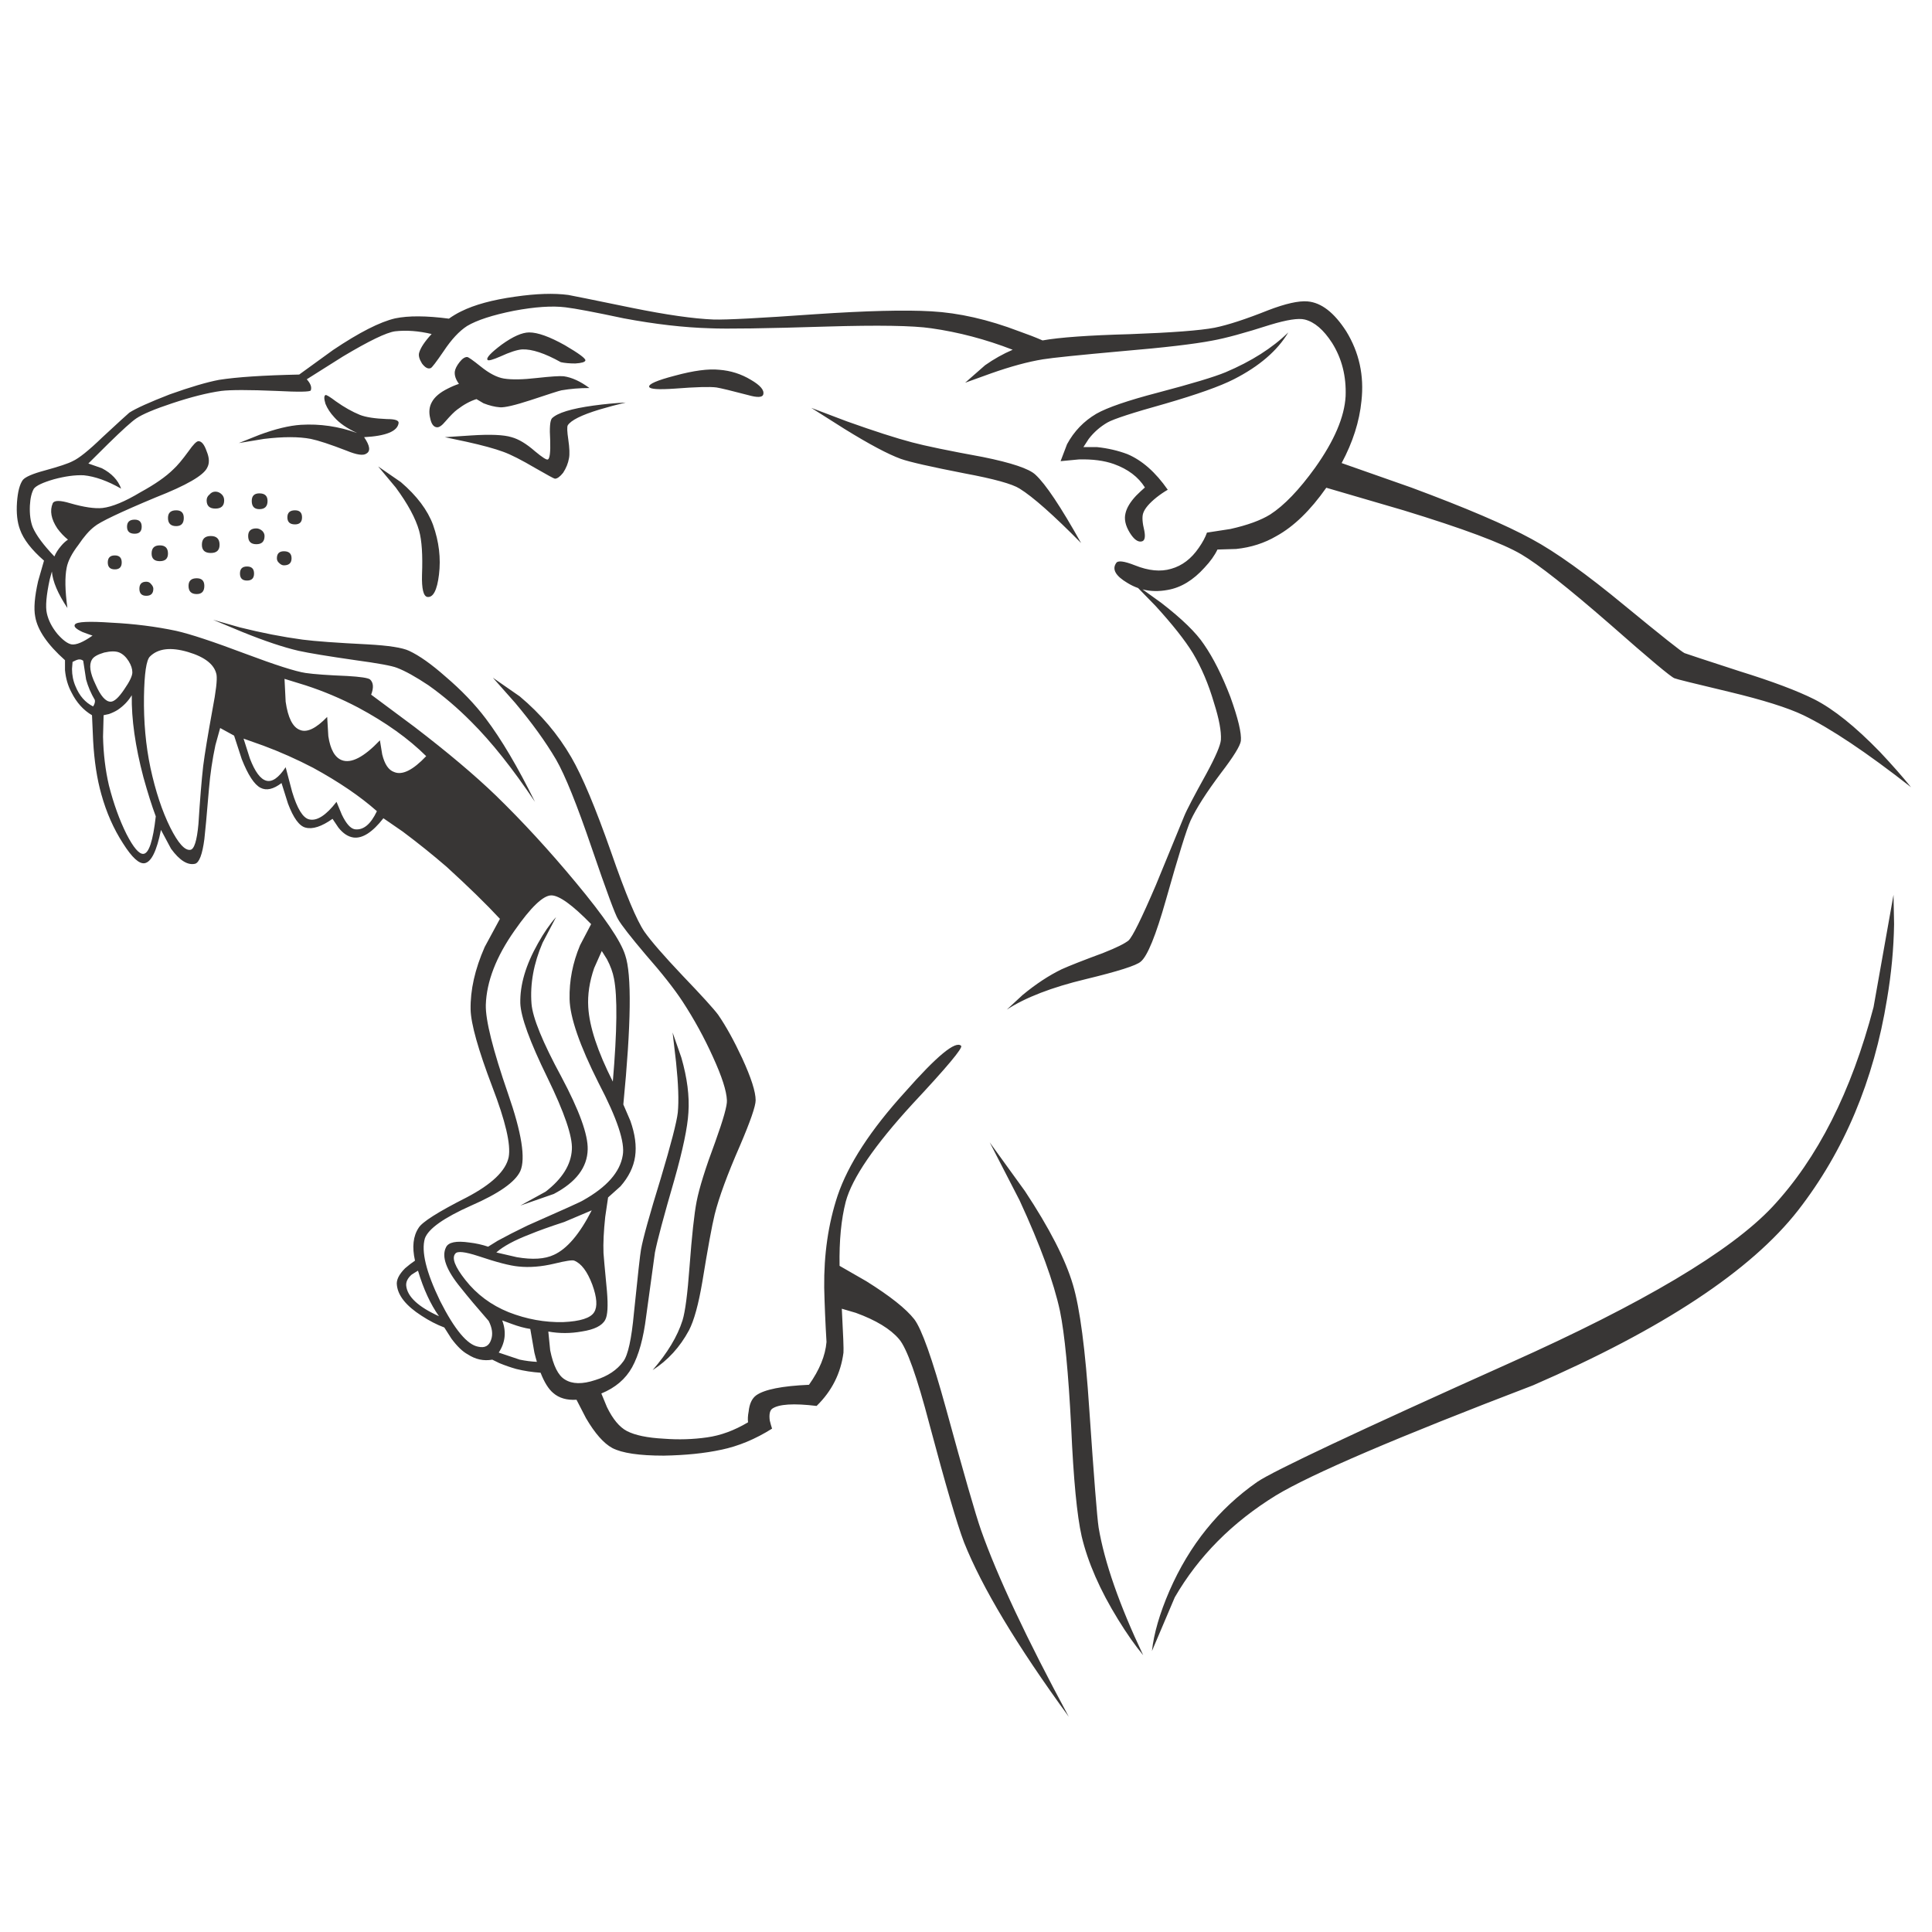 <?xml version="1.0" encoding="utf-8"?>
<!-- Generator: Adobe Illustrator 16.0.0, SVG Export Plug-In . SVG Version: 6.00 Build 0)  -->
<!DOCTYPE svg PUBLIC "-//W3C//DTD SVG 1.1//EN" "http://www.w3.org/Graphics/SVG/1.1/DTD/svg11.dtd">
<svg version="1.1" id="Layer_1" xmlns="http://www.w3.org/2000/svg" xmlns:xlink="http://www.w3.org/1999/xlink" x="0px" y="0px"
	 width="300px" height="300px" viewBox="0 0 300 300" enable-background="new 0 0 300 300" xml:space="preserve">
<path fill-rule="evenodd" clip-rule="evenodd" fill="#383635" d="M252.301,94.055c5.756,4.731,8.848,7.184,9.281,7.364
	c0.297,0.12,3.146,1.054,8.543,2.81c5.087,1.579,8.963,3.034,11.626,4.372c2.975,1.518,6.367,4.24,10.174,8.166
	c1.888,2.008,3.496,3.832,4.818,5.468c-6.901-5.4-12.473-9.126-16.713-11.179c-2.422-1.161-6.275-2.37-11.555-3.635
	c-5.386-1.281-8.204-1.979-8.456-2.099c-0.536-0.178-3.867-2.967-9.996-8.366c-6.545-5.698-11.146-9.326-13.812-10.888
	c-2.9-1.71-8.991-3.987-18.271-6.826l-11.993-3.506c-2.466,3.515-5.042,6.015-7.732,7.498c-1.873,1.101-3.962,1.771-6.267,2.01
	l-2.901,0.087c-0.433,0.909-1.101,1.847-2.009,2.81c-1.755,1.95-3.658,3.104-5.71,3.46c-1.378,0.259-2.682,0.233-3.907-0.078
	l2.901,2.086c3.213,2.483,5.421,4.634,6.626,6.448c1.459,2.111,2.827,4.834,4.107,8.165c1.202,3.347,1.746,5.624,1.626,6.827
	c-0.116,0.789-1.151,2.455-3.099,5c-2.231,2.973-3.802,5.426-4.709,7.363c-0.61,1.337-1.881,5.426-3.814,12.27
	c-1.578,5.577-2.886,8.792-3.926,9.639c-0.656,0.596-3.504,1.502-8.547,2.722c-5.265,1.264-9.35,2.841-12.25,4.729l2.456-2.275
	c2.053-1.695,4.074-3.028,6.069-3.995c1.218-0.55,3.375-1.397,6.47-2.542c1.992-0.789,3.294-1.429,3.903-1.919
	c0.611-0.55,2.031-3.429,4.262-8.634c2.364-5.758,3.823-9.304,4.373-10.643c0.357-0.907,1.511-3.116,3.458-6.627
	c1.444-2.662,2.194-4.417,2.255-5.265c0.074-1.339-0.284-3.25-1.073-5.733c-0.847-2.901-1.939-5.475-3.278-7.719
	c-1.22-1.996-3.161-4.448-5.824-7.364l-2.678-2.745c-0.572-0.199-1.132-0.467-1.672-0.802c-1.831-1.085-2.409-2.111-1.739-3.079
	c0.252-0.433,1.226-0.313,2.921,0.356c2.114,0.847,3.986,1.027,5.622,0.537c1.696-0.475,3.124-1.562,4.285-3.256
	c0.596-0.851,1.019-1.639,1.271-2.366l3.638-0.56c2.661-0.595,4.721-1.347,6.18-2.252c2.17-1.399,4.498-3.822,6.983-7.273
	c2.973-4.181,4.552-7.877,4.729-11.089c0.119-3.094-0.579-5.854-2.098-8.278c-1.324-2.053-2.744-3.267-4.26-3.637
	c-0.968-0.237-2.753,0.038-5.355,0.825c-3.942,1.266-6.946,2.084-9.014,2.455c-2.782,0.535-7.415,1.079-13.901,1.628
	c-6.781,0.611-10.901,1.035-12.359,1.272c-2.307,0.374-4.997,1.101-8.076,2.188l-4.017,1.449l3.101-2.719
	c1.363-0.961,2.79-1.761,4.283-2.401c-4.188-1.622-8.404-2.734-12.65-3.336c-2.839-0.417-8.232-0.504-16.176-0.267
	c-9.578,0.297-15.64,0.386-18.184,0.267c-4.062-0.116-8.515-0.63-13.364-1.539c-4.538-0.965-7.563-1.539-9.082-1.717
	c-2.052-0.252-4.715-0.075-7.987,0.537c-3.332,0.667-5.756,1.459-7.273,2.364c-1.22,0.786-2.433,2.089-3.636,3.903
	c-1.16,1.698-1.83,2.574-2.008,2.632c-0.417,0.179-0.871-0.059-1.362-0.711c-0.417-0.671-0.564-1.221-0.445-1.653
	c0.223-0.792,0.87-1.766,1.941-2.923c-2.028-0.48-3.918-0.621-5.668-0.423c-1.338,0.177-4.038,1.481-8.098,3.906l-5.623,3.546
	c0.595,0.655,0.803,1.227,0.625,1.719c-0.059,0.238-1.844,0.269-5.354,0.087c-4.24-0.178-7.088-0.178-8.546,0
	c-2.126,0.297-4.671,0.938-7.63,1.921c-2.738,0.906-4.589,1.688-5.556,2.341c-0.729,0.491-2.18,1.801-4.35,3.928l-3.102,3.079
	l2.098,0.735c1.517,0.79,2.514,1.845,2.99,3.169c-2.112-1.206-4.046-1.896-5.801-2.074c-1.339-0.06-2.886,0.149-4.641,0.622
	c-1.695,0.492-2.729,0.977-3.101,1.452c-0.358,0.61-0.565,1.488-0.625,2.633c-0.059,1.338,0.09,2.462,0.447,3.369
	c0.53,1.232,1.649,2.743,3.357,4.531c0.236-0.56,0.574-1.093,1.015-1.607c0.357-0.434,0.722-0.767,1.094-1.006
	c-0.61-0.49-1.16-1.07-1.65-1.739C7.938,80.609,7.7,79.307,8.19,78.148c0.239-0.477,1.146-0.477,2.723,0
	c2.112,0.609,3.778,0.854,4.998,0.734c1.517-0.178,3.488-0.996,5.913-2.455c2.23-1.219,3.927-2.399,5.087-3.546
	c0.61-0.55,1.398-1.487,2.365-2.812c0.729-1.042,1.242-1.562,1.54-1.562c0.49,0,0.914,0.521,1.272,1.562
	c0.43,1.026,0.46,1.875,0.089,2.545c-0.551,1.203-3.213,2.744-7.987,4.618c-5.52,2.306-8.703,3.822-9.55,4.55
	c-0.789,0.611-1.606,1.549-2.454,2.813c-1.027,1.339-1.637,2.52-1.831,3.544c-0.297,1.459-0.26,3.549,0.112,6.271
	c-1.477-2.218-2.28-4.106-2.411-5.666l-0.334,1.227c-0.536,2.483-0.685,4.24-0.446,5.267c0.238,1.083,0.78,2.147,1.629,3.188
	c0.847,0.966,1.576,1.51,2.186,1.63c0.728,0.12,1.821-0.336,3.28-1.361c-0.551-0.178-1.071-0.366-1.562-0.558
	c-1.026-0.477-1.414-0.87-1.16-1.182c0.297-0.417,2.171-0.506,5.623-0.268c3.569,0.177,6.931,0.603,10.085,1.271
	c2.186,0.493,5.762,1.675,10.731,3.549c4.671,1.754,7.787,2.75,9.349,2.99c1.338,0.194,3.496,0.349,6.47,0.469
	c2.052,0.118,3.235,0.298,3.548,0.534c0.535,0.491,0.595,1.281,0.178,2.367l6.715,4.996c5.147,3.942,9.356,7.489,12.629,10.643
	c4.18,4.062,8.33,8.576,12.45,13.543c4.434,5.325,6.983,9.081,7.654,11.269c1.025,2.973,0.928,10.701-0.291,23.181l1.093,2.542
	c0.728,2.054,0.974,3.896,0.736,5.533c-0.237,1.636-0.996,3.182-2.275,4.641l-1.921,1.721l-0.444,3.011
	c-0.238,2.23-0.329,4.107-0.269,5.62c0,0.193,0.18,2.166,0.535,5.914c0.194,2.306,0.105,3.794-0.267,4.463
	c-0.478,0.905-1.688,1.511-3.637,1.809c-1.75,0.316-3.483,0.319-5.199,0.009l0.29,2.914c0.491,2.409,1.25,3.916,2.276,4.527
	c1.146,0.73,2.723,0.76,4.73,0.09c1.932-0.595,3.384-1.562,4.351-2.9c0.728-0.967,1.277-3.479,1.651-7.541
	c0.594-5.814,0.959-9.091,1.093-9.818c0.297-1.694,1.324-5.394,3.079-11.088c1.576-5.266,2.454-8.657,2.634-10.175
	c0.178-1.826,0.087-4.439-0.268-7.83l-0.537-4.619l1.361,3.904c0.909,3.155,1.271,6.004,1.093,8.545
	c-0.133,2.291-0.862,5.773-2.186,10.442c-1.637,5.637-2.641,9.392-3.011,11.268l-1.361,9.904c-0.417,3.393-1.145,6.034-2.186,7.923
	c-1.015,1.827-2.606,3.182-4.776,4.071l0.87,2.108c0.909,1.872,1.942,3.118,3.103,3.726c1.263,0.653,3.168,1.049,5.711,1.184
	c2.304,0.179,4.552,0.109,6.738-0.204c2.113-0.293,4.233-1.076,6.359-2.341c-0.06-0.492-0.031-1.041,0.089-1.648
	c0.12-1.207,0.514-2.055,1.184-2.546c1.277-0.905,4.009-1.448,8.188-1.63c1.636-2.305,2.542-4.521,2.721-6.648
	c-0.179-3.018-0.297-5.827-0.357-8.435c-0.059-5.157,0.632-9.921,2.076-14.276c1.636-4.851,5.124-10.213,10.465-16.088
	c4.967-5.638,7.874-8.032,8.722-7.184c0.297,0.311-2.215,3.317-7.542,9.013c-5.934,6.471-9.391,11.528-10.374,15.174
	c-0.708,2.748-1.028,6.069-0.96,9.973l4.152,2.387c3.687,2.306,6.171,4.274,7.451,5.912c1.145,1.503,2.781,6.104,4.909,13.812
	c2.781,10.173,4.595,16.473,5.442,18.898c2.546,7.215,7.089,16.88,13.634,29.004c-8.046-11.037-13.468-20.066-16.266-27.086
	c-1.086-2.856-2.87-8.945-5.354-18.272c-1.948-7.454-3.526-11.877-4.729-13.274c-1.339-1.578-3.577-2.939-6.717-4.084l-2.174-0.638
	c0.218,4.056,0.302,6.326,0.257,6.817c-0.417,3.215-1.808,5.973-4.171,8.278c-3.587-0.434-5.893-0.284-6.917,0.446
	c-0.358,0.298-0.477,0.899-0.358,1.805c0.118,0.492,0.238,0.916,0.358,1.273c-2.603,1.637-5.236,2.73-7.9,3.28
	c-2.542,0.549-5.517,0.853-8.924,0.914c-3.808,0-6.469-0.394-7.986-1.184c-1.338-0.728-2.701-2.276-4.084-4.64l-1.473-2.855
	c-1.499,0.094-2.704-0.256-3.614-1.048c-0.727-0.607-1.382-1.655-1.963-3.146c-1.298-0.091-2.555-0.281-3.771-0.582
	c-0.848-0.236-1.726-0.541-2.633-0.912l-1.093-0.536c-1.339,0.238-2.611-0.036-3.815-0.825c-0.789-0.418-1.636-1.235-2.543-2.455
	l-1.093-1.716c-1.161-0.434-2.343-1.042-3.547-1.831c-2.365-1.517-3.637-3.095-3.816-4.731c-0.119-0.789,0.306-1.665,1.271-2.633
	c0.551-0.475,1.065-0.869,1.54-1.183c-0.475-2.112-0.29-3.806,0.558-5.087c0.535-0.905,3.02-2.484,7.452-4.728
	c3.927-2.054,6.106-4.143,6.538-6.271c0.357-1.933-0.492-5.571-2.544-10.91c-2.187-5.756-3.31-9.75-3.369-11.981
	c-0.06-3.033,0.669-6.276,2.187-9.728l2.365-4.372c-2.127-2.293-4.886-4.983-8.277-8.079c-2.172-1.872-4.439-3.696-6.805-5.465
	l-3.012-2.076c-1.695,2.173-3.242,3.169-4.64,2.992c-0.848-0.12-1.628-0.634-2.344-1.54l-0.915-1.361
	c-1.695,1.203-3.094,1.659-4.194,1.361c-0.966-0.239-1.873-1.481-2.722-3.727l-1.003-3.19c-1.264,0.967-2.35,1.211-3.258,0.737
	c-0.967-0.492-1.94-1.979-2.923-4.462l-1.183-3.638l-2.164-1.183l-0.736,2.653c-0.477,2.232-0.811,4.501-1.005,6.806
	c-0.355,4.24-0.594,6.845-0.714,7.81c-0.312,2.366-0.795,3.637-1.45,3.814c-1.16,0.254-2.402-0.527-3.726-2.341l-1.562-2.923
	c-0.655,3.273-1.502,5-2.544,5.176c-0.847,0.134-1.964-0.891-3.347-3.079c-1.457-2.246-2.58-4.789-3.369-7.63
	c-0.669-2.364-1.093-5.125-1.271-8.279l-0.178-3.994c-1.339-0.786-2.402-1.969-3.19-3.547c-0.551-1.025-0.885-2.177-1.004-3.457
	v-1.539c-2.722-2.426-4.261-4.671-4.619-6.74c-0.253-1.264-0.104-3.107,0.446-5.533l0.915-3.188
	c-1.948-1.698-3.19-3.304-3.726-4.822c-0.432-1.145-0.587-2.564-0.468-4.261c0.119-1.635,0.424-2.789,0.915-3.458
	c0.416-0.475,1.54-0.96,3.369-1.45c2.232-0.61,3.682-1.093,4.35-1.451c0.967-0.43,2.515-1.671,4.642-3.725
	c2.425-2.246,3.815-3.519,4.171-3.816c1.042-0.669,3.132-1.614,6.271-2.833c3.212-1.145,5.763-1.896,7.652-2.254
	c2.723-0.43,6.873-0.707,12.45-0.824l5.266-3.816c4.061-2.724,7.273-4.36,9.638-4.909c2.067-0.427,4.849-0.414,8.345,0.045
	c0.63-0.446,1.27-0.827,1.918-1.139c2.068-1.026,4.856-1.785,8.367-2.276c3.272-0.475,6.024-0.563,8.255-0.265
	c0.372,0.059,3.674,0.728,9.907,2.008c5.339,1.083,9.556,1.686,12.651,1.806c1.932,0.06,7.205-0.215,15.817-0.826
	c7.929-0.534,13.923-0.683,17.983-0.447c4.3,0.24,8.843,1.272,13.634,3.102c1.349,0.472,2.563,0.944,3.647,1.417
	c2.636-0.473,7.146-0.796,13.532-0.971c6.544-0.239,10.938-0.572,13.186-1.003c2.054-0.416,4.835-1.323,8.344-2.722
	c2.678-1.025,4.708-1.481,6.093-1.361c2.125,0.178,4.126,1.727,6.001,4.641c2.007,3.272,2.797,6.872,2.364,10.799
	c-0.313,3.2-1.34,6.42-3.078,9.661l10.798,3.794c8.493,3.153,14.732,5.822,18.721,8.009
	C241.545,85.696,246.363,89.146,252.301,94.055z M190.318,57.797c4-1.694,7.243-3.754,9.727-6.18
	c-1.694,2.843-4.515,5.267-8.456,7.275c-2.124,1.085-5.701,2.356-10.73,3.814c-4.968,1.384-7.936,2.351-8.901,2.901
	c-1.146,0.669-2.111,1.517-2.901,2.545l-0.826,1.271h2.097c1.696,0.178,3.272,0.543,4.731,1.093
	c2.289,0.967,4.379,2.813,6.271,5.533c-0.552,0.313-1.133,0.707-1.743,1.183c-1.145,0.922-1.837,1.74-2.073,2.455
	c-0.193,0.55-0.134,1.465,0.179,2.742c0.178,0.967,0.058,1.51-0.357,1.63c-0.61,0.178-1.25-0.275-1.918-1.359
	c-0.671-1.102-0.884-2.107-0.648-3.013c0.194-0.847,0.743-1.756,1.652-2.723c0.476-0.476,0.928-0.899,1.359-1.271
	c-1.024-1.637-2.631-2.85-4.818-3.638c-1.519-0.537-3.332-0.773-5.443-0.715l-2.833,0.269l1.002-2.632
	c1.088-2.009,2.604-3.583,4.554-4.731c1.694-0.965,4.877-2.059,9.55-3.279C185.053,59.583,188.563,58.527,190.318,57.797z
	 M149.779,73.507c-5.266-1.028-8.569-1.778-9.905-2.254c-1.996-0.73-4.903-2.276-8.725-4.64l-5.177-3.28l5.533,2.097
	c4.256,1.517,7.626,2.603,10.109,3.257c2.051,0.55,5.718,1.309,10.998,2.275c4.479,0.905,7.199,1.824,8.166,2.746
	c1.578,1.442,3.941,4.981,7.096,10.62c-4.299-4.359-7.48-7.176-9.55-8.457C157.178,75.142,154.329,74.354,149.779,73.507z
	 M293.018,155.122c-2.054,12.674-6.655,23.613-13.813,32.82c-7.33,9.385-21.055,18.442-41.162,27.173
	c-21.091,8.063-34.398,13.761-39.916,17.092c-6.784,4.178-12.019,9.452-15.707,15.819l-3.546,8.344
	c0.296-2.724,1.202-5.837,2.719-9.35c3.095-7.095,7.639-12.731,13.634-16.912c2.484-1.695,15.543-7.846,39.179-18.449
	c20.722-9.269,34.323-17.353,40.807-24.254c7.021-7.524,12.257-17.863,15.709-31.012l3.101-17.446l0.089,4.549
	C294.051,147.319,293.687,151.195,293.018,155.122z M164.593,203.581c-0.967-4.492-3.056-10.219-6.27-17.181l-4.642-9.014
	l5.469,7.564c3.807,5.756,6.29,10.601,7.45,14.526c1.088,3.642,1.935,10.1,2.544,19.364c0.729,10.665,1.211,16.786,1.451,18.361
	c0.907,5.384,3.212,11.991,6.916,19.813c-1.219-1.456-2.522-3.309-3.904-5.556c-2.796-4.534-4.678-8.834-5.645-12.896
	c-0.729-3.211-1.273-8.88-1.63-17C165.903,213.146,165.322,207.151,164.593,203.581z M116.155,61.347
	c-2.543-0.671-4.18-1.062-4.907-1.184c-1.028-0.133-3.177-0.073-6.448,0.18c-2.545,0.177-3.876,0.088-3.994-0.269
	c-0.135-0.43,1.197-1.011,3.994-1.74c2.901-0.789,5.196-1.093,6.894-0.915c1.77,0.135,3.406,0.656,4.906,1.562
	c1.458,0.848,2.099,1.601,1.921,2.254C118.401,61.727,117.612,61.762,116.155,61.347z M87.173,60.611
	c-0.313,0.058-1.918,0.573-4.819,1.538c-2.425,0.79-4.002,1.155-4.73,1.095c-0.788-0.058-1.636-0.268-2.544-0.624l-1.093-0.647
	c-0.966,0.298-1.963,0.839-2.99,1.626c-0.431,0.314-1.041,0.925-1.829,1.831c-0.55,0.669-1.005,0.973-1.361,0.915
	c-0.491-0.062-0.826-0.521-1.004-1.384c-0.238-0.967-0.149-1.814,0.268-2.543c0.431-0.788,1.249-1.479,2.454-2.074
	c0.609-0.313,1.189-0.557,1.74-0.737c-0.49-0.668-0.706-1.3-0.646-1.896c0.061-0.433,0.305-0.921,0.736-1.473
	c0.416-0.535,0.811-0.803,1.183-0.803c0.178,0,0.87,0.485,2.074,1.45c1.339,1.087,2.552,1.719,3.637,1.897
	c1.22,0.194,2.923,0.165,5.109-0.087c2.173-0.24,3.563-0.329,4.174-0.269c1.262,0.178,2.595,0.789,3.993,1.827
	C90.006,60.252,88.556,60.372,87.173,60.611z M79.431,67.884c1.101,0.297,2.313,1.026,3.637,2.186
	c1.16,0.967,1.829,1.392,2.008,1.271c0.297-0.132,0.415-1.138,0.356-3.01c-0.118-1.874-0.03-2.997,0.269-3.37
	c0.847-0.847,3.004-1.51,6.47-1.985c1.753-0.238,3.42-0.395,4.997-0.469c-1.339,0.314-2.707,0.679-4.104,1.093
	c-2.783,0.849-4.419,1.667-4.91,2.455c-0.119,0.252-0.09,0.983,0.089,2.186c0.194,1.338,0.23,2.306,0.112,2.9
	c-0.135,0.789-0.438,1.549-0.916,2.277c-0.49,0.611-0.915,0.915-1.272,0.915c-0.119,0-1.123-0.543-3.011-1.63
	c-2.172-1.278-3.838-2.125-4.998-2.542c-1.324-0.491-3.229-1.012-5.712-1.562l-3.369-0.714l4.083-0.269
	C76.136,67.421,78.226,67.512,79.431,67.884z M87.708,53.603c2.186,1.281,3.25,2.068,3.191,2.368
	c-0.06,0.252-0.581,0.407-1.562,0.469c-0.908,0-1.658-0.068-2.254-0.203c-2.484-1.384-4.484-2.045-6.002-1.983
	c-0.788,0.058-1.911,0.422-3.369,1.093c-1.22,0.534-1.888,0.712-2.007,0.534c-0.239-0.298,0.49-1.087,2.186-2.364
	c1.756-1.265,3.184-1.899,4.285-1.899C83.499,51.617,85.344,52.281,87.708,53.603z M76.531,105.234l4.171,2.897
	c3.272,2.739,5.943,5.892,8.01,9.462c1.695,2.914,3.756,7.823,6.179,14.726c2.248,6.485,3.975,10.605,5.177,12.359
	c1.027,1.458,2.999,3.727,5.912,6.806c3.021,3.152,4.864,5.184,5.535,6.091c1.219,1.771,2.462,4.017,3.727,6.737
	c1.396,3.034,2.095,5.214,2.095,6.539c0,0.905-0.818,3.27-2.455,7.092c-1.934,4.421-3.234,7.959-3.903,10.623
	c-0.433,1.769-1.07,5.258-1.919,10.464c-0.595,3.509-1.287,6.025-2.074,7.539c-1.399,2.603-3.281,4.666-5.646,6.183
	c2.305-2.664,3.854-5.235,4.64-7.719c0.417-1.339,0.783-4.13,1.093-8.369c0.359-4.79,0.723-8.149,1.095-10.083
	c0.416-2.128,1.382-5.223,2.9-9.281c1.263-3.512,1.866-5.662,1.806-6.448c-0.058-1.458-0.779-3.696-2.163-6.717
	c-1.339-2.975-2.916-5.854-4.731-8.635c-1.277-1.946-3.188-4.373-5.733-7.274c-2.306-2.721-3.726-4.545-4.262-5.467
	c-0.43-0.653-1.798-4.35-4.104-11.088c-2.291-6.724-4.136-11.296-5.533-13.722c-1.636-2.781-3.756-5.717-6.359-8.812L76.531,105.234
	z M48.262,68.152c-1.874-0.358-4.299-0.358-7.274,0l-3.904,0.646l3.191-1.272c2.484-0.923,4.634-1.443,6.448-1.561
	c2.96-0.18,5.868,0.246,8.723,1.271c-1.577-0.727-2.759-1.545-3.548-2.454c-0.608-0.655-1.063-1.345-1.36-2.077
	c-0.237-0.787-0.237-1.241,0-1.359c0.12-0.076,0.662,0.253,1.63,0.981c1.278,0.908,2.521,1.607,3.725,2.099
	c0.908,0.356,2.306,0.573,4.194,0.647c1.265,0,1.868,0.207,1.808,0.624c-0.178,1.279-1.965,2.008-5.355,2.186
	c0.907,1.324,1.026,2.172,0.357,2.545c-0.477,0.355-1.502,0.207-3.079-0.446C51.274,68.999,49.421,68.39,48.262,68.152z
	 M33.447,78.973c-0.907,0-1.36-0.424-1.36-1.271c0-0.372,0.148-0.677,0.446-0.915c0.252-0.298,0.558-0.446,0.915-0.446
	c0.372,0,0.707,0.148,1.004,0.446c0.237,0.238,0.356,0.543,0.356,0.915C34.808,78.549,34.355,78.973,33.447,78.973z M39.807,82.051
	c0.311,0,0.616,0.126,0.914,0.378c0.238,0.24,0.357,0.508,0.357,0.804c0,0.849-0.423,1.272-1.271,1.272
	c-0.849,0-1.272-0.423-1.272-1.272C38.534,82.446,38.958,82.051,39.807,82.051z M28.539,80.423c0,0.847-0.394,1.272-1.182,1.272
	c-0.848,0-1.272-0.425-1.272-1.272c0-0.788,0.424-1.182,1.272-1.182C28.145,79.241,28.539,79.635,28.539,80.423z M26.084,85.954
	c0,0.789-0.424,1.184-1.271,1.184s-1.272-0.395-1.272-1.184c0-0.847,0.425-1.271,1.272-1.271S26.084,85.107,26.084,85.954z
	 M22.716,92.516c-0.714,0-1.072-0.366-1.072-1.093c0-0.731,0.358-1.093,1.072-1.093c0.312,0,0.558,0.118,0.736,0.356
	c0.237,0.252,0.357,0.5,0.357,0.737C23.809,92.15,23.444,92.516,22.716,92.516z M30.546,89.793c0.788,0,1.182,0.395,1.182,1.183
	c0,0.848-0.394,1.271-1.182,1.271c-0.847,0-1.271-0.424-1.271-1.271C29.275,90.188,29.699,89.793,30.546,89.793z M38.355,90.149
	c-0.729,0-1.093-0.362-1.093-1.092s0.363-1.093,1.093-1.093c0.729,0,1.094,0.363,1.094,1.093S39.084,90.149,38.355,90.149z
	 M31.35,84.596c0-0.908,0.461-1.363,1.384-1.363c0.908,0,1.361,0.455,1.361,1.363c0,0.846-0.453,1.271-1.361,1.271
	C31.811,85.867,31.35,85.442,31.35,84.596z M20.908,80.69c0.729,0,1.094,0.365,1.094,1.093c0,0.731-0.365,1.093-1.094,1.093
	c-0.788,0-1.183-0.362-1.183-1.093C19.726,81.055,20.12,80.69,20.908,80.69z M18.9,87.338c0,0.715-0.357,1.074-1.071,1.074
	c-0.728,0-1.093-0.359-1.093-1.074c0-0.728,0.365-1.093,1.093-1.093C18.542,86.246,18.9,86.611,18.9,87.338z M16.915,110.877
	l-0.826,0.178l-0.09,3.347c0.06,2.678,0.365,5.199,0.916,7.564c0.729,2.842,1.636,5.355,2.722,7.541
	c1.085,2.112,1.964,3.138,2.633,3.079c0.847-0.059,1.486-2,1.919-5.823c-0.611-1.635-1.25-3.659-1.919-6.068
	c-1.265-4.79-1.867-9.036-1.808-12.74c-0.55,0.907-1.279,1.666-2.187,2.275C17.903,110.468,17.45,110.684,16.915,110.877z
	 M13.366,105.5L12.92,102.6c-0.312-0.237-0.677-0.267-1.094-0.088l-0.558,0.267l-0.087,1.091c0,0.968,0.185,1.876,0.557,2.725
	c0.596,1.457,1.502,2.492,2.722,3.101c0.239-0.372,0.328-0.707,0.268-1.004C14.118,107.665,13.665,106.602,13.366,105.5z
	 M18.542,101.328c-0.551-0.236-1.338-0.236-2.364,0c-1.026,0.298-1.658,0.663-1.896,1.093c-0.491,0.789-0.313,2.06,0.535,3.815
	c0.788,1.814,1.577,2.724,2.365,2.724c0.551,0,1.25-0.634,2.097-1.897c0.849-1.221,1.272-2.104,1.272-2.657
	c0-0.537-0.186-1.109-0.557-1.717C19.577,102.02,19.093,101.567,18.542,101.328z M33.09,96.241l4.172,1.184
	c3.391,0.847,6.633,1.479,9.727,1.896c1.935,0.252,5.295,0.496,10.085,0.736c3.272,0.178,5.422,0.514,6.448,1.002
	c1.577,0.731,3.458,2.062,5.646,3.994c2.483,2.115,4.573,4.292,6.27,6.539c2.424,3.211,4.968,7.519,7.63,12.917
	c-3.451-5.161-6.753-9.31-9.907-12.449c-2.111-2.128-4.321-4.01-6.626-5.646c-2.008-1.338-3.645-2.244-4.909-2.721
	c-0.788-0.312-2.938-0.707-6.447-1.182c-4.239-0.611-7.177-1.093-8.813-1.453c-2.365-0.549-5.273-1.523-8.724-2.921L33.09,96.241z
	 M65.085,82.429c-0.55-1.946-1.763-4.192-3.638-6.735l-2.721-3.26l3.524,2.432c2.485,2.128,4.15,4.343,4.999,6.65
	c0.922,2.604,1.227,5.176,0.914,7.721c-0.296,2.424-0.899,3.576-1.807,3.457c-0.61-0.118-0.885-1.271-0.827-3.457
	C65.65,86.2,65.501,83.933,65.085,82.429z M29.185,101.239c-2.677-0.787-4.648-0.55-5.911,0.713
	c-0.551,0.553-0.856,2.611-0.917,6.18c-0.059,3.942,0.276,7.638,1.005,11.09c0.788,3.645,1.814,6.737,3.079,9.283
	c1.22,2.424,2.254,3.577,3.101,3.457c0.61-0.059,1.034-1.397,1.272-4.017c0.237-3.748,0.483-6.744,0.735-8.99
	c0.238-1.876,0.722-4.812,1.451-8.814c0.535-2.781,0.743-4.564,0.625-5.355C33.328,103.21,31.848,102.028,29.185,101.239z
	 M40.274,79.062c-0.789,0-1.183-0.425-1.183-1.272c0-0.788,0.394-1.181,1.183-1.181c0.848,0,1.271,0.393,1.271,1.181
	C41.546,78.636,41.123,79.062,40.274,79.062z M46.9,80.334c0,0.728-0.364,1.093-1.093,1.093c-0.789,0-1.183-0.366-1.183-1.093
	c0-0.729,0.394-1.093,1.183-1.093C46.536,79.241,46.9,79.604,46.9,80.334z M43.353,87.429c-0.238-0.194-0.357-0.439-0.357-0.737
	c0-0.727,0.365-1.093,1.093-1.093c0.789,0,1.184,0.366,1.184,1.093c0,0.729-0.395,1.093-1.184,1.093
	C43.837,87.785,43.591,87.667,43.353,87.429z M83.368,211.468c-0.136-0.452-0.266-0.931-0.389-1.438l-0.637-3.671
	c-0.892-0.136-1.861-0.4-2.912-0.792l-1.45-0.533c0.669,1.756,0.491,3.421-0.536,4.996l3.257,1.094
	C81.633,211.313,82.522,211.43,83.368,211.468z M91.881,187.942l-4.263,1.805c-2.245,0.73-4.03,1.371-5.354,1.921
	c-2.365,0.905-4.098,1.843-5.198,2.811l3.19,0.737c2.424,0.416,4.336,0.297,5.734-0.359
	C88.043,193.935,90.006,191.629,91.881,187.942z M84.25,146.397c-1.382,3.212-1.955,6.367-1.718,9.459
	c0.179,2.189,1.726,5.973,4.641,11.356c2.782,5.22,4.143,8.978,4.083,11.268c-0.06,2.797-1.813,5.103-5.265,6.917l-5.199,1.808
	l3.927-2.163c2.603-2.009,3.963-4.198,4.082-6.562c0.119-1.992-1.153-5.718-3.814-11.176c-2.723-5.563-4.121-9.409-4.195-11.535
	c-0.06-2.856,0.854-5.951,2.744-9.285c0.907-1.632,1.845-2.996,2.812-4.08L84.25,146.397z M92.26,150.324
	c-0.729,2.112-1.034,4.135-0.915,6.07c0.178,3.033,1.45,6.885,3.814,11.557c0.669-7.884,0.731-13.216,0.18-15.997
	c-0.18-0.967-0.543-1.971-1.095-3.012l-0.802-1.273L92.26,150.324z M74.254,195.038c-2.052-0.67-3.234-0.799-3.547-0.382
	c-0.595,0.669-0.074,2.04,1.562,4.106c1.756,2.231,3.995,3.896,6.717,4.996c2.781,1.087,5.6,1.601,8.455,1.539
	c2.663-0.119,4.269-0.63,4.82-1.539c0.536-0.848,0.439-2.276-0.289-4.281c-0.775-2.054-1.712-3.296-2.813-3.729
	c-0.297-0.117-1.323,0.039-3.079,0.469c-2.009,0.479-3.861,0.624-5.556,0.446C79.2,196.544,77.111,196.001,74.254,195.038z
	 M64.907,197.314c-0.313,0.178-0.647,0.385-1.005,0.624c-0.61,0.547-0.885,1.122-0.825,1.717c0.178,1.694,1.873,3.272,5.086,4.728
	C66.839,202.511,65.754,200.153,64.907,197.314z M69.257,193.677c0.372-0.79,1.584-1.035,3.637-0.738
	c1.026,0.12,1.993,0.336,2.9,0.646l1.473-0.915c1.324-0.727,2.863-1.516,4.619-2.363c5.636-2.483,8.515-3.787,8.633-3.906
	c3.705-2.067,5.764-4.402,6.18-7.005c0.372-1.992-0.87-5.718-3.726-11.179c-2.96-5.875-4.47-10.238-4.529-13.095
	c-0.06-2.843,0.483-5.623,1.628-8.346l1.719-3.28c-2.901-2.975-4.961-4.462-6.181-4.462c-1.264,0-3.168,1.824-5.711,5.469
	c-2.856,4.059-4.344,7.903-4.462,11.531c-0.06,2.365,1.093,6.971,3.458,13.812c2.113,6.07,2.745,10.07,1.897,12.004
	c-0.789,1.694-3.333,3.479-7.631,5.355c-4.239,1.889-6.634,3.583-7.184,5.087c-0.596,2.009,0.194,5.251,2.365,9.728
	c2.246,4.434,4.217,6.797,5.912,7.095c1.027,0.239,1.696-0.126,2.009-1.094c0.297-0.847,0.171-1.813-0.379-2.9
	c-1.756-2.008-3.206-3.731-4.352-5.178C69.286,197.207,68.528,195.118,69.257,193.677z M40.899,115.786l-3.079-1.093l0.981,3.079
	c0.788,2.066,1.644,3.221,2.566,3.457c0.907,0.239,1.904-0.459,2.989-2.096l1.005,3.813c0.788,2.619,1.665,4.048,2.632,4.285
	c1.206,0.299,2.626-0.608,4.261-2.722l0.826,1.987c0.669,1.397,1.339,2.156,2.008,2.273c1.324,0.18,2.469-0.756,3.437-2.81
	c-2.604-2.305-5.906-4.551-9.907-6.737C46.076,117.898,43.502,116.753,40.899,115.786z M44.356,108.96
	c0.357,2.483,1.086,3.94,2.188,4.372c1.085,0.477,2.506-0.194,4.26-2.009l0.179,2.992c0.313,2.066,1.012,3.308,2.097,3.725
	c1.458,0.55,3.429-0.475,5.913-3.08l0.357,2.188c0.372,1.517,0.982,2.425,1.829,2.723c1.265,0.55,2.931-0.27,4.999-2.456
	c-2.738-2.721-6.255-5.236-10.554-7.542c-2.662-1.397-5.393-2.551-8.188-3.458l-3.257-1.004L44.356,108.96z"/>
</svg>
